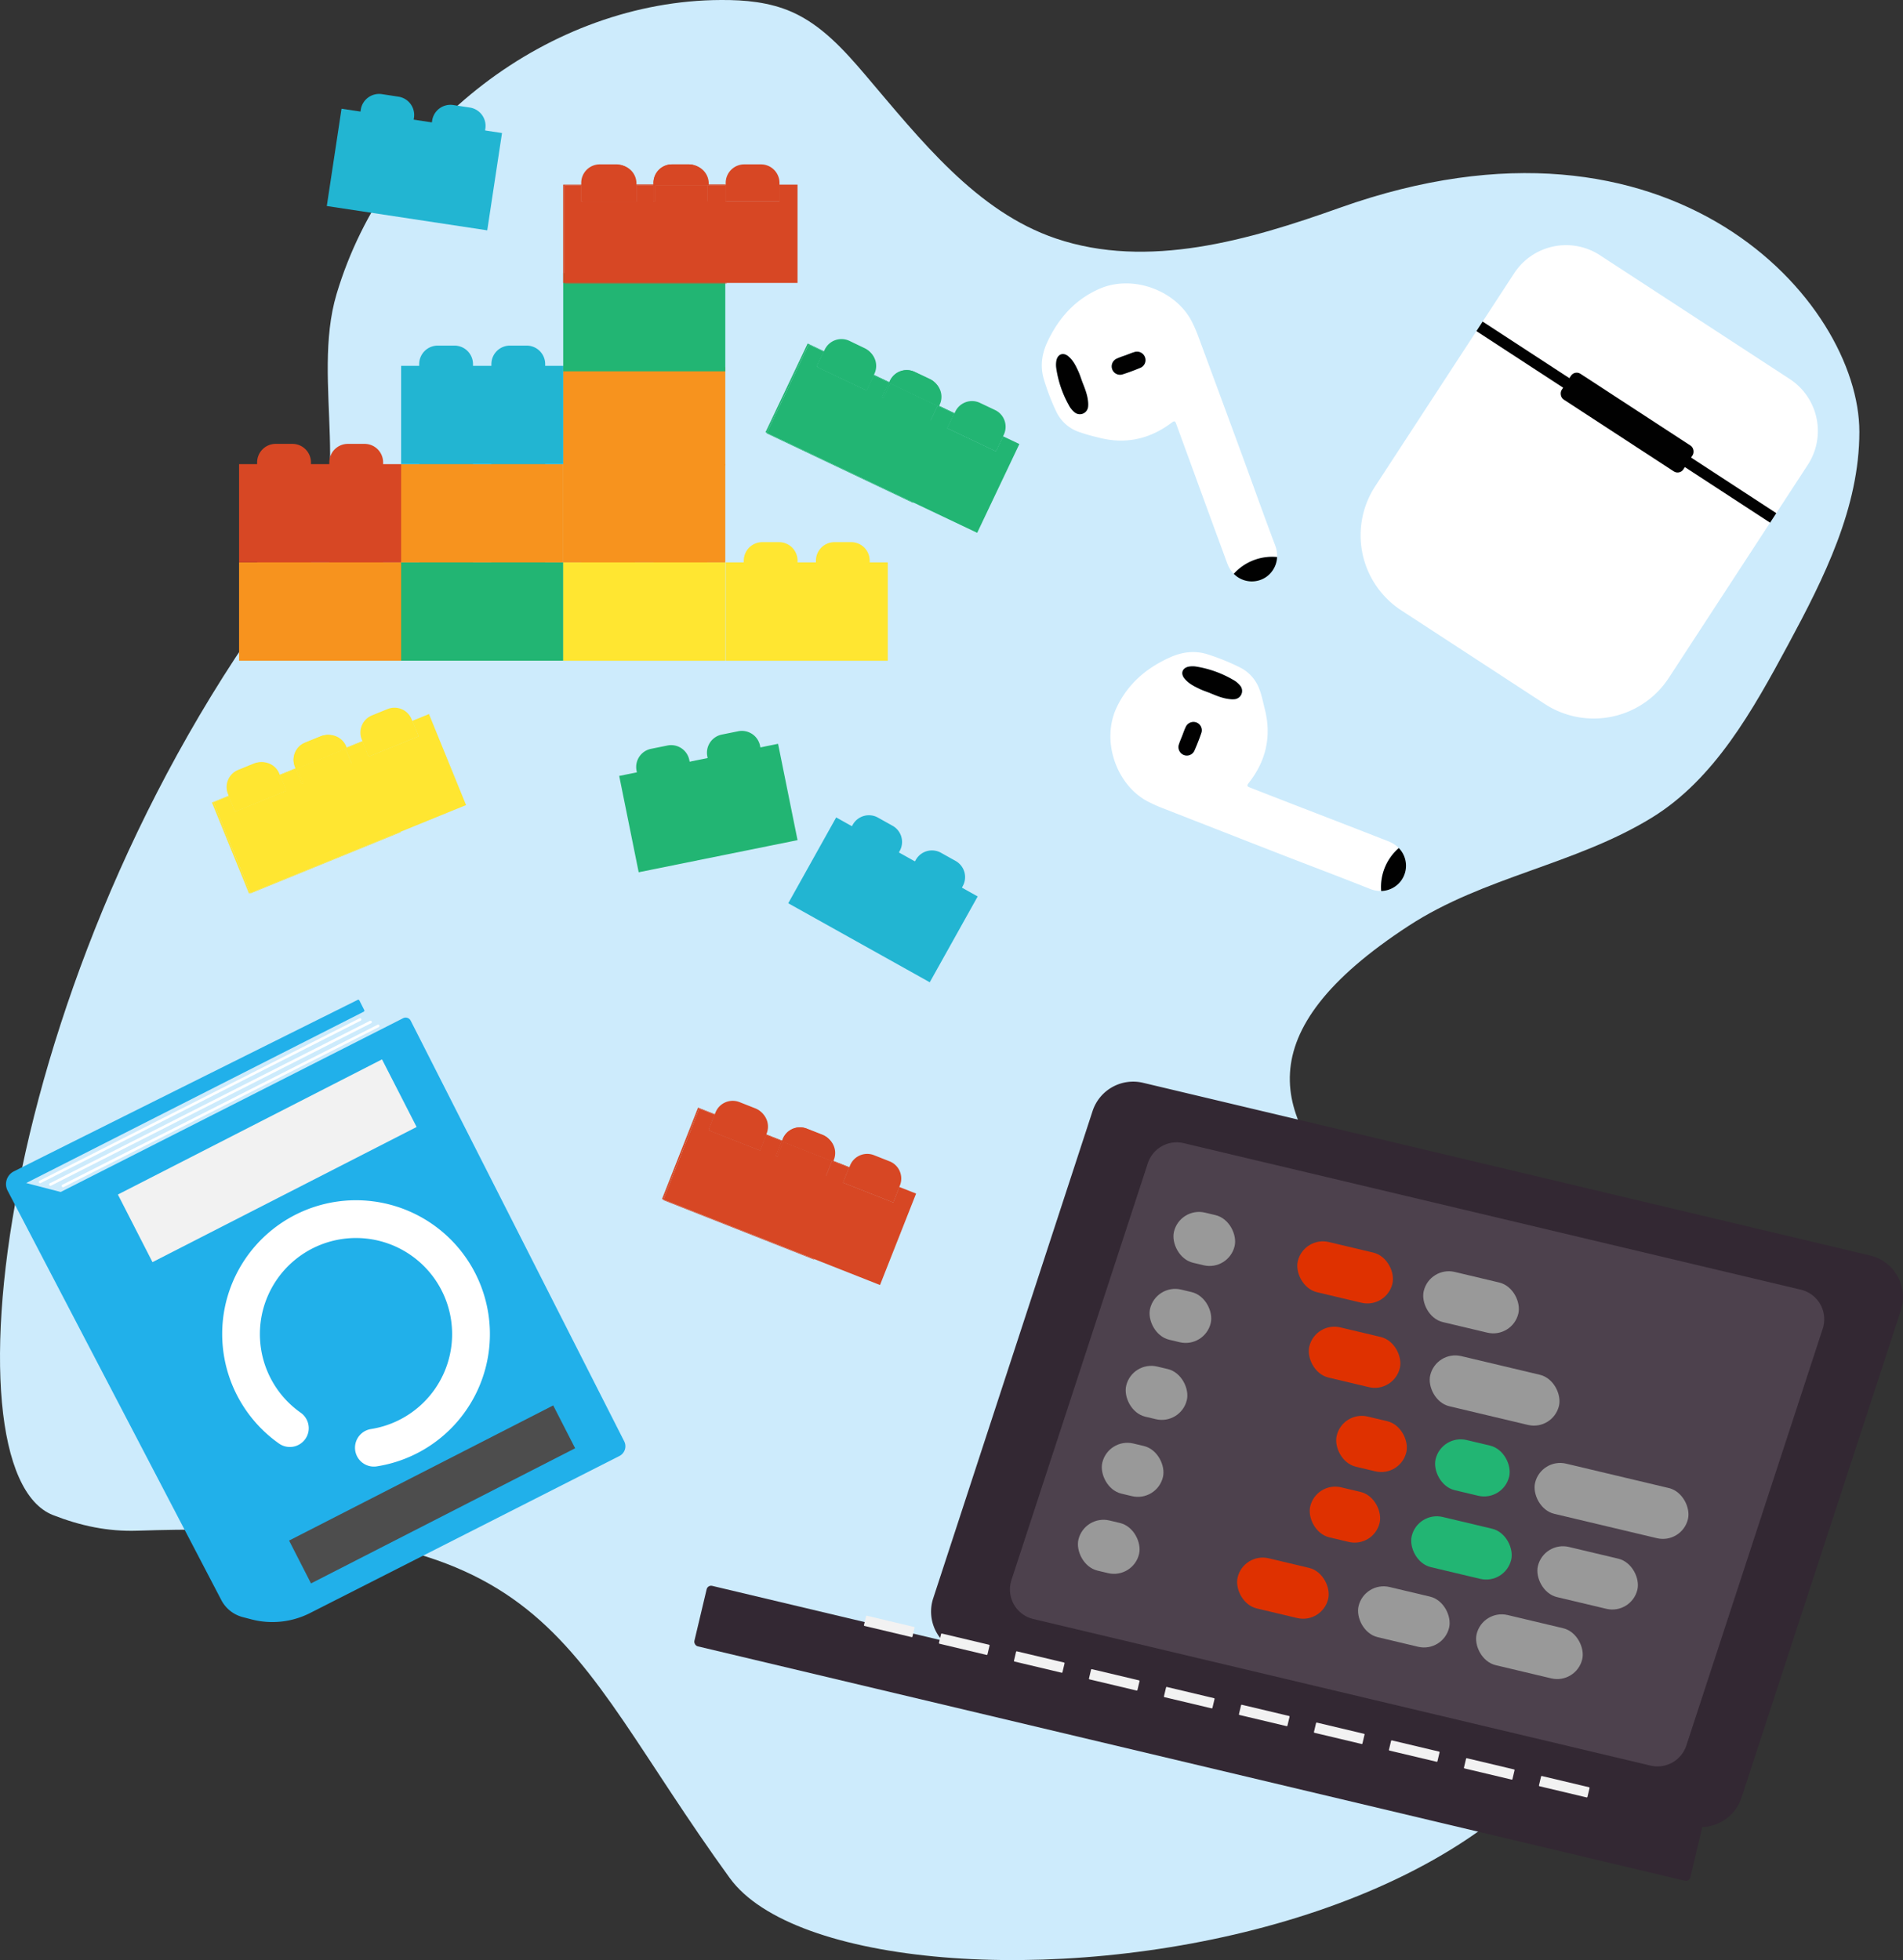 <svg id="Startup_Lab" data-name="Startup Lab" xmlns="http://www.w3.org/2000/svg" viewBox="0 0 1046.63 1078.09"><rect x="0" y="0" width="1046.63" height="1078.09" fill="#333333" stroke="none"/><defs><style>.cls-1{fill:#cdebfc;}.cls-2{fill:#21b0ea;}.cls-3{fill:#fff;}.cls-4{fill:#f2f2f2;}.cls-5{fill:#4d4d4d;}.cls-6{fill:#010101;}.cls-7{fill:#332833;}.cls-8{fill:#4d414d;}.cls-9{fill:#999;}.cls-10{fill:#df3100;}.cls-11{fill:#22b573;}.cls-12{fill:#ffe631;}.cls-13{fill:#f7931e;}.cls-14{fill:#d74724;}.cls-15{fill:#22b5d2;}</style></defs><title>Startup Lab</title><path class="cls-1" d="M268.32,199.82c27.59-92.59,117.5-161.37,211.42-161.73C493,38,506.43,39.27,518.59,44.6c16.38,7.17,28.95,21.08,40.68,34.88,30.31,35.65,61,75,104.65,89.78,50.53,17.12,106,1,156.23-16.92,183-65.13,285.71,52,285.69,123.24,0,41.74-19.44,80.43-39.09,116.92-19.54,36.29-40.62,74.25-75.24,95.43-42,25.72-92.06,32.36-133.38,59.26C676,665.78,927.51,734.66,963.17,840.1c94.38,279-409.11,326.79-478.62,230.92C388.83,939,391.06,872.4,158.74,880c-16.21.53-31.25-2.67-46.41-8.61C50.49,847.14,83.14,561.72,249,349,279.27,310.17,253.9,248.2,268.32,199.82Z" transform="translate(-83.21 -38.09)"/><g id="Book"><path class="cls-2" d="M309.09,599.49,426.5,830.8a6,6,0,0,1-2.66,8.13L253.73,925.29a45.73,45.73,0,0,1-32.35,3.45l-4.67-1.22A18.57,18.57,0,0,1,204.85,918L87.41,693a7.84,7.84,0,0,1,3.43-10.64c38-19.13,189.09-94.32,189.09-94.32a.69.69,0,0,1,.93.3l2.68,5.29a.68.68,0,0,1-.31.92L97.62,688.78l19,4.92,188.27-95.56A3.1,3.1,0,0,1,309.09,599.49Z" transform="translate(-83.21 -38.09)"/><path class="cls-3" d="M291.54,603,118.19,691a.72.72,0,1,1-.66-1.29l173.36-88a.72.72,0,0,1,.65,1.29Z" transform="translate(-83.21 -38.09)"/><path class="cls-3" d="M287.26,600.89,111.32,690.2a.73.73,0,1,1-.66-1.3L286.6,599.59a.73.73,0,1,1,.66,1.3Z" transform="translate(-83.21 -38.09)"/><path class="cls-3" d="M281.55,599.49,105.61,688.8a.72.72,0,1,1-.65-1.29L280.9,598.2a.72.72,0,0,1,.65,1.29Z" transform="translate(-83.21 -38.09)"/></g><rect class="cls-4" x="148.57" y="655.67" width="163.18" height="41.78" transform="translate(-366.11 141) rotate(-27.1)"/><rect class="cls-5" x="239.23" y="846.85" width="163.18" height="26.47" transform="translate(-439.75 202.44) rotate(-27.1)"/><path class="cls-3" d="M208.1,752.07A73.75,73.75,0,0,0,236.57,832a10.4,10.4,0,0,0,16.17-6h0a10.41,10.41,0,0,0-4.17-10.91,52.86,52.86,0,1,1,38.67,9,10.39,10.39,0,0,0-8.49,7.86h0a10.37,10.37,0,0,0,11.59,12.68,73.63,73.63,0,1,0-82.24-92.54Z" transform="translate(-83.21 -38.09)"/><path class="cls-3" d="M784.55,338.08c-8-21.24-12.13-33.25-20-54.55q-11-29.92-22.09-59.85a77,77,0,0,0-3.85-8.91c-8.81-17-32.64-26-51.13-17.65-13.16,5.93-22,15.92-28.08,28.74-3.28,6.9-4.25,13.95-1.95,21.26a125,125,0,0,0,6.86,17.7,21.59,21.59,0,0,0,11.56,10.57,89.54,89.54,0,0,0,10.61,3.13c15,4.18,28.64,1.42,41-7.86,1.77-1.34,2.07-1,2.72.82,10,27.33,16.49,45.31,26.57,72.62.57,1.56,1.1,3.13,1.74,4.67a14.9,14.9,0,0,0,3.27,4.94,28.4,28.4,0,0,1,23.83-9.24A16,16,0,0,0,784.55,338.08Zm-102.9-78.95a12.73,12.73,0,0,1,0,2.69,4.56,4.56,0,0,1-7.5,3,13,13,0,0,1-3.29-4.25,58.62,58.62,0,0,1-6.72-20,12.5,12.5,0,0,1,.11-4.27c.73-3.45,3.72-4.54,6.46-2.29s4.2,5.28,5.6,8.37c.87,1.92,1.48,3.95,2.22,5.92C679.92,251.82,681.33,255.33,681.65,259.13Zm28.56-18.71c-3.12,1.3-6.32,2.49-9.54,3.51a4.58,4.58,0,0,1-5.76-2.71,4.67,4.67,0,0,1,2.66-6c1.58-.71,3.25-1.22,4.87-1.82s2.95-1.17,4.46-1.63a4.68,4.68,0,0,1,6,2.66A4.58,4.58,0,0,1,710.21,240.42Z" transform="translate(-83.21 -38.09)"/><path class="cls-6" d="M678.53,248.32c1.39,3.5,2.8,7,3.12,10.81a12.73,12.73,0,0,1,0,2.69,4.56,4.56,0,0,1-7.5,3,13,13,0,0,1-3.29-4.25,58.55,58.55,0,0,1-6.72-20,12.75,12.75,0,0,1,.1-4.27c.74-3.45,3.73-4.54,6.47-2.29s4.2,5.28,5.6,8.37C677.19,244.31,677.8,246.34,678.53,248.32Z" transform="translate(-83.21 -38.09)"/><path class="cls-6" d="M702.44,233.43c1.48-.55,2.95-1.17,4.46-1.63a4.68,4.68,0,0,1,6,2.66,4.58,4.58,0,0,1-2.66,6c-3.13,1.3-6.31,2.49-9.54,3.52a4.59,4.59,0,0,1-5.76-2.72,4.67,4.67,0,0,1,2.66-6C699.15,234.54,700.82,234,702.44,233.43Z" transform="translate(-83.21 -38.09)"/><path class="cls-6" d="M785.6,344.47a14.09,14.09,0,0,1-5.55,10.64,13.94,13.94,0,0,1-18.28-1.4,28.4,28.4,0,0,1,23.83-9.24Z" transform="translate(-83.21 -38.09)"/><path class="cls-3" d="M892,194.41h124.62a34.11,34.11,0,0,1,34.11,34.11V368.41a49.3,49.3,0,0,1-49.3,49.3H907.2a49.3,49.3,0,0,1-49.3-49.3V228.53A34.11,34.11,0,0,1,892,194.41Z" transform="translate(239.11 -509.83) rotate(33.12)"/><rect class="cls-6" x="938.11" y="262.1" width="79.93" height="16.91" rx="3.81" transform="translate(223.57 -528.58) rotate(33.12)"/><rect class="cls-6" x="881.23" y="267.17" width="192.85" height="6.26" transform="translate(223.36 -528.39) rotate(33.12)"/><path class="cls-3" d="M842.79,528.17a28.35,28.35,0,0,1,9.7-23.64,14.92,14.92,0,0,0-4.88-3.37c-1.52-.67-3.09-1.23-4.63-1.83-27.11-10.6-45-17.4-72.1-28-1.76-.68-2.14-1-.77-2.74,9.52-12.15,12.54-25.78,8.65-40.81-.92-3.57-1.56-7.22-2.93-10.67a21.59,21.59,0,0,0-10.34-11.76,123,123,0,0,0-17.57-7.2c-7.26-2.44-14.33-1.6-21.3,1.54-12.93,5.84-23.09,14.48-29.26,27.52-8.67,18.33-.16,42.33,16.66,51.46a79.94,79.94,0,0,0,8.84,4q29.7,11.63,59.41,23.22c21.14,8.27,33.08,12.63,54.16,21A15.83,15.83,0,0,0,842.79,528.17ZM748.72,419.28c-2-.77-4-1.42-5.88-2.33-3.06-1.46-6.1-3-8.26-5.76s-1.05-5.74,2.42-6.42a13,13,0,0,1,4.26,0,58.69,58.69,0,0,1,19.87,7.1,12.83,12.83,0,0,1,4.18,3.38,4.55,4.55,0,0,1-3.15,7.43,12.11,12.11,0,0,1-2.69-.06C755.67,422.21,752.19,420.74,748.72,419.28ZM734.2,453.35a4.68,4.68,0,0,1-2.54-6c.48-1.5,1.13-2.95,1.71-4.42s1.17-3.27,1.92-4.84a4.66,4.66,0,0,1,6-2.54,4.59,4.59,0,0,1,2.6,5.81c-1.09,3.2-2.34,6.37-3.7,9.47A4.58,4.58,0,0,1,734.2,453.35Z" transform="translate(-83.21 -38.09)"/><path class="cls-6" d="M748.72,419.28c3.47,1.46,6.95,2.93,10.75,3.32a12.11,12.11,0,0,0,2.69.07,4.56,4.56,0,0,0,3.15-7.44,12.94,12.94,0,0,0-4.18-3.38,58.69,58.69,0,0,0-19.87-7.1,12.69,12.69,0,0,0-4.26,0c-3.47.68-4.61,3.64-2.42,6.42s5.2,4.3,8.26,5.76C744.74,417.86,746.75,418.51,748.72,419.28Z" transform="translate(-83.21 -38.09)"/><path class="cls-6" d="M733.37,442.9c-.58,1.47-1.23,2.92-1.71,4.42a4.68,4.68,0,0,0,2.55,6,4.58,4.58,0,0,0,6-2.55c1.36-3.1,2.61-6.27,3.7-9.47a4.58,4.58,0,0,0-2.6-5.81,4.66,4.66,0,0,0-6,2.54C734.54,439.63,734,441.28,733.37,442.9Z" transform="translate(-83.21 -38.09)"/><path class="cls-6" d="M842.79,528.17a14.1,14.1,0,0,0,10.75-5.34,13.93,13.93,0,0,0-1-18.3,28.35,28.35,0,0,0-9.7,23.64Z" transform="translate(-83.21 -38.09)"/><g id="Laptop-_Black_with_Crane" data-name="Laptop- Black with Crane"><path class="cls-7" d="M1013.27,1042.36l-399.9-95a23.5,23.5,0,0,1-16.91-30.16l87.65-268a23.5,23.5,0,0,1,27.76-15.56l399.9,95a23.5,23.5,0,0,1,16.9,30.16l-87.64,268A23.5,23.5,0,0,1,1013.27,1042.36Z" transform="translate(-83.21 -38.09)"/><path class="cls-8" d="M991,1009.19,651.5,928.57a16.71,16.71,0,0,1-12-21.45l75-229.22a16.7,16.7,0,0,1,19.74-11.06l339.45,80.61a16.71,16.71,0,0,1,12,21.45l-75,229.23A16.7,16.7,0,0,1,991,1009.19Z" transform="translate(-83.21 -38.09)"/><rect class="cls-7" x="460.88" y="974.33" width="562.99" height="34.19" rx="2.51" transform="translate(165.96 -182.79) rotate(13.36)"/><rect class="cls-4" x="558.59" y="929.76" width="27.41" height="5.76" rx="0.32" transform="translate(147.78 -145.08) rotate(13.36)"/><rect class="cls-4" x="929.83" y="1017.93" width="27.41" height="5.76" rx="0.32" transform="translate(178.2 -228.48) rotate(13.36)"/><rect class="cls-4" x="888.58" y="1008.13" width="27.41" height="5.76" rx="0.32" transform="translate(174.82 -219.21) rotate(13.36)"/><rect class="cls-4" x="847.33" y="998.33" width="27.41" height="5.76" rx="0.32" transform="translate(171.44 -209.95) rotate(13.36)"/><rect class="cls-4" x="806.08" y="988.54" width="27.41" height="5.76" rx="0.32" transform="translate(168.06 -200.68) rotate(13.36)"/><rect class="cls-4" x="764.83" y="978.74" width="27.41" height="5.76" rx="0.32" transform="translate(164.68 -191.42) rotate(13.36)"/><rect class="cls-4" x="723.58" y="968.95" width="27.41" height="5.76" rx="0.32" transform="translate(161.3 -182.15) rotate(13.36)"/><rect class="cls-4" x="682.33" y="959.15" width="27.41" height="5.76" rx="0.32" transform="translate(157.92 -172.88) rotate(13.36)"/><rect class="cls-4" x="641.09" y="949.35" width="27.41" height="5.76" rx="0.32" transform="translate(154.54 -163.62) rotate(13.36)"/><rect class="cls-4" x="599.84" y="939.56" width="27.41" height="5.76" rx="0.32" transform="translate(151.16 -154.35) rotate(13.36)"/><rect class="cls-9" x="728.42" y="705.35" width="34.28" height="28.35" rx="14.17" transform="translate(103.22 -190.89) rotate(13.36)"/><rect class="cls-9" x="715.28" y="747.68" width="34.28" height="28.35" rx="14.17" transform="translate(112.65 -186.71) rotate(13.36)"/><rect class="cls-9" x="702.15" y="790.01" width="34.28" height="28.35" rx="14.17" transform="translate(122.07 -182.53) rotate(13.36)"/><rect class="cls-9" x="689.01" y="832.34" width="34.28" height="28.35" rx="14.17" transform="translate(131.5 -178.35) rotate(13.36)"/><rect class="cls-9" x="675.88" y="874.67" width="34.28" height="28.35" rx="14.17" transform="translate(140.92 -174.16) rotate(13.36)"/><rect class="cls-10" x="796.27" y="723.75" width="53.49" height="28.35" rx="14.17" transform="translate(109.57 -208.29) rotate(13.36)"/><rect class="cls-9" x="865.53" y="740.2" width="53.49" height="28.35" rx="14.17" transform="translate(115.24 -223.85) rotate(13.36)"/><rect class="cls-10" x="802.62" y="770.43" width="51.19" height="28.35" rx="14.17" transform="translate(120.5 -208.23) rotate(13.36)"/><rect class="cls-9" x="868.84" y="788.72" width="72.78" height="28.35" rx="14.17" transform="translate(126.81 -225.53) rotate(13.36)"/><rect class="cls-10" x="763.21" y="897.42" width="51.19" height="28.35" rx="14.17" transform="translate(148.77 -195.68) rotate(13.36)"/><rect class="cls-9" x="829.72" y="913.22" width="51.19" height="28.35" rx="14.17" transform="translate(154.22 -210.62) rotate(13.36)"/><rect class="cls-9" x="894.53" y="929.62" width="59.71" height="28.35" rx="14.17" transform="translate(159.88 -226.14) rotate(13.36)"/><rect class="cls-10" x="817.86" y="818.1" width="39.36" height="28.35" rx="14.17" transform="translate(131.76 -209.09) rotate(13.36)"/><rect class="cls-10" x="804.72" y="860.43" width="39.36" height="28.35" rx="14.17" transform="matrix(0.97, 0.23, -0.23, 0.97, 141.19, -204.91)"/><rect class="cls-11" x="872.22" y="831.27" width="41.58" height="28.35" rx="14.17" transform="translate(136.31 -221.55) rotate(13.36)"/><rect class="cls-9" x="926.33" y="849.44" width="86.41" height="28.35" rx="14.17" transform="translate(142.58 -238.74) rotate(13.36)"/><rect class="cls-11" x="858.88" y="875.29" width="56.24" height="28.35" rx="14.17" transform="translate(146.32 -218.97) rotate(13.36)"/><rect class="cls-9" x="928.28" y="891.77" width="56.24" height="28.35" rx="14.17" transform="translate(152 -234.56) rotate(13.36)"/></g><rect class="cls-11" x="303.84" y="347.42" width="89.14" height="54.06" transform="translate(613.6 710.82) rotate(-180)"/><path class="cls-11" d="M353.47,336.28h29.58a0,0,0,0,1,0,0v10.07a10.19,10.19,0,0,1-10.19,10.19h-9.21a10.19,10.19,0,0,1-10.19-10.19V336.28A0,0,0,0,1,353.47,336.28Z" transform="translate(653.31 654.74) rotate(-180)"/><path class="cls-11" d="M313.76,336.28h29.58a0,0,0,0,1,0,0v10.07a10.19,10.19,0,0,1-10.19,10.19h-9.21a10.19,10.19,0,0,1-10.19-10.19V336.28a0,0,0,0,1,0,0Z" transform="translate(573.89 654.74) rotate(-180)"/><rect class="cls-11" x="428.26" y="455.47" width="89.14" height="54.06" transform="translate(948.67 823.66) rotate(168.57)"/><path class="cls-11" d="M471.95,440.95h29.58a0,0,0,0,1,0,0V451a10.19,10.19,0,0,1-10.19,10.19h-9.21A10.19,10.19,0,0,1,471.95,451V440.95A0,0,0,0,1,471.95,440.95Z" transform="translate(969.98 758.7) rotate(168.57)"/><path class="cls-11" d="M433,448.82H462.6a0,0,0,0,1,0,0v10.07a10.19,10.19,0,0,1-10.19,10.19h-9.21A10.19,10.19,0,0,1,433,458.89V448.82A0,0,0,0,1,433,448.82Z" transform="translate(894.46 781.99) rotate(168.57)"/><rect class="cls-12" x="392.97" y="347.42" width="89.14" height="54.06" transform="translate(791.87 710.82) rotate(-180)"/><path class="cls-12" d="M442.61,336.28h29.58a0,0,0,0,1,0,0v10.07A10.19,10.19,0,0,1,462,356.54h-9.21a10.19,10.19,0,0,1-10.19-10.19V336.28a0,0,0,0,1,0,0Z" transform="translate(831.59 654.74) rotate(-180)"/><path class="cls-12" d="M402.9,336.28h29.58a0,0,0,0,1,0,0v10.07a10.19,10.19,0,0,1-10.19,10.19h-9.21a10.19,10.19,0,0,1-10.19-10.19V336.28A0,0,0,0,1,402.9,336.28Z" transform="translate(752.16 654.74) rotate(-180)"/><rect class="cls-12" x="482.35" y="347.42" width="89.14" height="54.06" transform="translate(970.62 710.82) rotate(-180)"/><path class="cls-12" d="M532,336.28h29.58a0,0,0,0,1,0,0v10.07a10.19,10.19,0,0,1-10.19,10.19h-9.21A10.19,10.19,0,0,1,532,346.36V336.28A0,0,0,0,1,532,336.28Z" transform="translate(1010.33 654.74) rotate(-180)"/><path class="cls-12" d="M492.27,336.28h29.58a0,0,0,0,1,0,0v10.07a10.19,10.19,0,0,1-10.19,10.19h-9.21a10.19,10.19,0,0,1-10.19-10.19V336.28A0,0,0,0,1,492.27,336.28Z" transform="translate(930.91 654.74) rotate(-180)"/><rect class="cls-13" x="214.7" y="347.42" width="89.14" height="54.06" transform="translate(435.33 710.82) rotate(-180)"/><path class="cls-13" d="M264.34,336.28h29.58a0,0,0,0,1,0,0v10.07a10.19,10.19,0,0,1-10.19,10.19h-9.21a10.19,10.19,0,0,1-10.19-10.19V336.28A0,0,0,0,1,264.34,336.28Z" transform="translate(475.04 654.74) rotate(-180)"/><path class="cls-13" d="M224.62,336.28H254.2a0,0,0,0,1,0,0v10.07A10.19,10.19,0,0,1,244,356.54h-9.21a10.19,10.19,0,0,1-10.19-10.19V336.28A0,0,0,0,1,224.62,336.28Z" transform="translate(395.62 654.74) rotate(-180)"/><rect class="cls-14" x="214.7" y="293.37" width="89.14" height="54.06" transform="translate(435.33 602.71) rotate(-180)"/><path class="cls-14" d="M264.34,282.23h29.58a0,0,0,0,1,0,0V292.3a10.19,10.19,0,0,1-10.19,10.19h-9.21a10.19,10.19,0,0,1-10.19-10.19V282.23A0,0,0,0,1,264.34,282.23Z" transform="translate(475.04 546.63) rotate(-180)"/><path class="cls-14" d="M224.62,282.23H254.2a0,0,0,0,1,0,0V292.3A10.19,10.19,0,0,1,244,302.49h-9.21a10.19,10.19,0,0,1-10.19-10.19V282.23A0,0,0,0,1,224.62,282.23Z" transform="translate(395.62 546.63) rotate(-180)"/><rect class="cls-13" x="303.84" y="293.37" width="89.14" height="54.06" transform="translate(613.6 602.71) rotate(-180)"/><path class="cls-13" d="M353.47,282.23h29.58a0,0,0,0,1,0,0V292.3a10.19,10.19,0,0,1-10.19,10.19h-9.21a10.19,10.19,0,0,1-10.19-10.19V282.23A0,0,0,0,1,353.47,282.23Z" transform="translate(653.31 546.63) rotate(-180)"/><path class="cls-13" d="M313.76,282.23h29.58a0,0,0,0,1,0,0V292.3a10.19,10.19,0,0,1-10.19,10.19h-9.21a10.19,10.19,0,0,1-10.19-10.19V282.23A0,0,0,0,1,313.76,282.23Z" transform="translate(573.89 546.63) rotate(-180)"/><rect class="cls-13" x="392.97" y="293.37" width="89.14" height="54.06" transform="translate(791.87 602.71) rotate(-180)"/><path class="cls-13" d="M442.61,282.23h29.58a0,0,0,0,1,0,0V292.3A10.19,10.19,0,0,1,462,302.49h-9.21a10.19,10.19,0,0,1-10.19-10.19V282.23a0,0,0,0,1,0,0Z" transform="translate(831.59 546.63) rotate(-180)"/><path class="cls-13" d="M402.9,282.23h29.58a0,0,0,0,1,0,0V292.3a10.19,10.19,0,0,1-10.19,10.19h-9.21A10.19,10.19,0,0,1,402.9,292.3V282.23A0,0,0,0,1,402.9,282.23Z" transform="translate(752.16 546.63) rotate(-180)"/><rect class="cls-13" x="392.97" y="240.02" width="89.14" height="54.06" transform="translate(791.87 496) rotate(-180)"/><path class="cls-13" d="M442.61,228.88h29.58a0,0,0,0,1,0,0V239A10.19,10.19,0,0,1,462,249.14h-9.21A10.19,10.19,0,0,1,442.61,239V228.88A0,0,0,0,1,442.61,228.88Z" transform="translate(831.59 439.93) rotate(-180)"/><path class="cls-13" d="M402.9,228.88h29.58a0,0,0,0,1,0,0V239a10.19,10.19,0,0,1-10.19,10.19h-9.21A10.19,10.19,0,0,1,402.9,239V228.88A0,0,0,0,1,402.9,228.88Z" transform="translate(752.16 439.93) rotate(-180)"/><rect class="cls-15" x="303.84" y="239.31" width="89.14" height="54.06" transform="translate(613.6 494.59) rotate(-180)"/><path class="cls-15" d="M353.47,228.17h29.58a0,0,0,0,1,0,0v10.07a10.19,10.19,0,0,1-10.19,10.19h-9.21a10.19,10.19,0,0,1-10.19-10.19V228.17A0,0,0,0,1,353.47,228.17Z" transform="translate(653.31 438.52) rotate(-180)"/><path class="cls-15" d="M313.76,228.17h29.58a0,0,0,0,1,0,0v10.07a10.19,10.19,0,0,1-10.19,10.19h-9.21a10.19,10.19,0,0,1-10.19-10.19V228.17A0,0,0,0,1,313.76,228.17Z" transform="translate(573.89 438.52) rotate(-180)"/><rect class="cls-15" x="524.2" y="506.02" width="89.14" height="54.06" transform="translate(722.32 1237.64) rotate(-150.82)"/><path class="cls-15" d="M585,508.11h29.58a0,0,0,0,1,0,0v10.07a10.19,10.19,0,0,1-10.19,10.19h-9.21A10.19,10.19,0,0,1,585,518.19V508.11a0,0,0,0,1,0,0Z" transform="translate(787.61 1225.03) rotate(-150.82)"/><path class="cls-15" d="M550.31,488.75h29.58a0,0,0,0,1,0,0v10.07A10.19,10.19,0,0,1,569.7,509H560.5a10.19,10.19,0,0,1-10.19-10.19V488.75a0,0,0,0,1,0,0Z" transform="translate(732.1 1171.86) rotate(-150.82)"/><rect class="cls-15" x="267.1" y="104.28" width="89.14" height="54.06" transform="matrix(-0.99, -0.15, 0.15, -0.99, 516.77, 269.99)"/><path class="cls-15" d="M320.73,96.45h29.58a0,0,0,0,1,0,0v10.07a10.19,10.19,0,0,1-10.19,10.19h-9.21a10.19,10.19,0,0,1-10.19-10.19V96.45A0,0,0,0,1,320.73,96.45Z" transform="translate(567.93 224.41) rotate(-171.33)"/><path class="cls-15" d="M281.47,90.47h29.58a0,0,0,0,1,0,0v10.07a10.19,10.19,0,0,1-10.19,10.19h-9.21a10.19,10.19,0,0,1-10.19-10.19V90.47a0,0,0,0,1,0,0Z" transform="translate(490.77 206.6) rotate(-171.33)"/><rect class="cls-11" x="392.97" y="188.26" width="89.14" height="54.06" transform="translate(791.87 392.48) rotate(-180)"/><path class="cls-11" d="M442.61,177.11h29.58a0,0,0,0,1,0,0v10.07A10.19,10.19,0,0,1,462,197.38h-9.21a10.19,10.19,0,0,1-10.19-10.19V177.11A0,0,0,0,1,442.61,177.11Z" transform="translate(831.59 336.4) rotate(-180)"/><path class="cls-11" d="M402.9,177.11h29.58a0,0,0,0,1,0,0v10.07a10.19,10.19,0,0,1-10.19,10.19h-9.21a10.19,10.19,0,0,1-10.19-10.19V177.11A0,0,0,0,1,402.9,177.11Z" transform="translate(752.16 336.4) rotate(-180)"/><polygon class="cls-14" points="320.46 110.67 319.67 110.67 319.67 101.83 350.04 101.83 350.04 110.95 320.46 110.95 320.46 110.67"/><rect class="cls-14" x="359.38" y="101.83" width="0.79" height="8.84"/><rect class="cls-14" x="388.96" y="101.83" width="0.04" height="8.84"/><rect class="cls-14" x="399.13" y="101.83" width="0.54" height="8.84"/><rect class="cls-14" x="310.54" y="155.61" width="89.13" height="0.28"/><path class="cls-14" d="M473,139v.95h-.75v8.84h0v-8.84H443.38V139a10.19,10.19,0,0,1,10.19-10.19h9.2a10.22,10.22,0,0,1,3,.45h0l.19.06h0A10.19,10.19,0,0,1,473,139Z" transform="translate(-83.21 -38.09)"/><path class="cls-14" d="M433.25,139V149H403.67V139a10.19,10.19,0,0,1,10.19-10.19h9.2a10.09,10.09,0,0,1,3,.46h0A10.19,10.19,0,0,1,433.25,139Z" transform="translate(-83.21 -38.09)"/><polygon class="cls-14" points="438.63 101.55 438.63 155.61 310.54 155.61 310.54 101.83 319.67 101.83 319.67 110.67 320.46 110.67 320.46 110.95 350.04 110.95 350.04 101.83 359.38 101.83 359.38 110.67 360.17 110.67 360.17 101.83 388.96 101.83 388.96 110.67 389 110.67 389 101.83 399.13 101.83 399.13 110.67 428.71 110.67 428.71 101.55 438.63 101.55"/><polygon class="cls-14" points="398.88 101.55 398.88 101.83 389 101.83 389 110.67 388.96 110.67 388.96 101.83 360.17 101.83 360.17 110.67 359.38 110.67 359.38 101.83 350.04 101.83 350.04 110.95 320.46 110.95 320.46 110.67 319.67 110.67 319.67 101.83 310.54 101.83 310.54 155.61 309.74 155.61 309.74 101.55 398.88 101.55"/><path class="cls-14" d="M472.17,138.69v1.23H443.38v8.84h-.79V138.69a10.18,10.18,0,0,1,9.19-10.14c.34,0,.69-.05,1-.05H462a9.42,9.42,0,0,1,1.51.12,9.88,9.88,0,0,1,2.24.61h0A10.18,10.18,0,0,1,472.17,138.69Z" transform="translate(-83.21 -38.09)"/><path class="cls-14" d="M432.46,138.69v10.07H402.88V138.69a10.19,10.19,0,0,1,10.18-10.19h9.21a10.06,10.06,0,0,1,3.81.74h0A10.2,10.2,0,0,1,432.46,138.69Z" transform="translate(-83.21 -38.09)"/><polygon class="cls-14" points="428.71 101.55 428.71 110.67 399.13 110.67 399.13 101.83 389 101.83 389 110.67 388.96 110.67 388.96 101.83 360.17 101.83 360.17 110.67 359.38 110.67 359.38 101.83 350.04 101.83 350.04 110.95 349.5 110.95 349.5 101.55 428.71 101.55"/><path class="cls-14" d="M511.92,138.69v10.07H482.34V138.69a10.19,10.19,0,0,1,10.19-10.19h9.2A10.19,10.19,0,0,1,511.92,138.69Z" transform="translate(-83.21 -38.09)"/><path class="cls-14" d="M472.21,138.69v10.07h0v-8.84H443.38v8.84h-.75V138.69a10.19,10.19,0,0,1,9.15-10.14c.34,0,.69-.05,1-.05H462a9.42,9.42,0,0,1,1.51.12,9.75,9.75,0,0,1,2.46.68h0A10.2,10.2,0,0,1,472.21,138.69Z" transform="translate(-83.21 -38.09)"/><polygon class="cls-11" points="449.99 201.76 449.27 201.42 453.07 193.43 480.5 206.47 476.58 214.7 449.87 202.01 449.99 201.76"/><rect class="cls-11" x="566.18" y="252.33" width="8.84" height="0.79" transform="translate(14.26 621.58) rotate(-64.59)"/><rect class="cls-11" x="592.56" y="265.23" width="8.84" height="0.04" transform="translate(18 652.56) rotate(-64.59)"/><rect class="cls-11" x="601.98" y="269.46" width="8.84" height="0.54" transform="translate(19.33 663.62) rotate(-64.59)"/><rect class="cls-11" x="545" y="250.86" width="0.28" height="89.13" transform="translate(-38.85 622.96) rotate(-64.59)"/><path class="cls-11" d="M600,260.73l-.4.86-.68-.32-3.79,8,0,0,3.79-8-26-12.35.41-.86a10.18,10.18,0,0,1,13.57-4.83l8.31,3.95a10.11,10.11,0,0,1,2.52,1.69s0,0,0,0l.15.14s0,0,0,0A10.19,10.19,0,0,1,600,260.73Z" transform="translate(-83.21 -38.09)"/><path class="cls-11" d="M564.12,243.69l-4.33,9.1L533.08,240.1l4.32-9.1A10.19,10.19,0,0,1,551,226.17l8.31,4a10.33,10.33,0,0,1,2.53,1.71h0A10.19,10.19,0,0,1,564.12,243.69Z" transform="translate(-83.21 -38.09)"/><polygon class="cls-11" points="560.64 244.23 537.44 293.06 421.74 238.09 444.82 189.51 453.07 193.43 449.27 201.42 449.99 201.76 449.87 202.01 476.58 214.7 480.5 206.47 488.93 210.47 485.14 218.46 485.85 218.8 489.65 210.81 515.65 223.17 511.86 231.15 511.89 231.17 515.69 223.19 524.84 227.53 521.04 235.52 547.76 248.21 551.68 239.97 560.64 244.23"/><polygon class="cls-11" points="524.73 227.17 524.61 227.43 515.69 223.19 511.89 231.17 511.86 231.15 515.65 223.17 489.65 210.81 485.85 218.8 485.14 218.46 488.93 210.47 480.5 206.47 476.58 214.7 449.87 202.01 449.99 201.76 449.27 201.42 453.07 193.43 444.82 189.51 421.74 238.09 421.02 237.75 444.22 188.92 524.73 227.17"/><path class="cls-11" d="M599.39,260.14l-.53,1.11-26-12.35-3.8,8-.71-.33,4.32-9.1a10.18,10.18,0,0,1,12.65-5.22c.32.12.65.26,1,.41l8.31,3.94a9.94,9.94,0,0,1,1.31.76,10.23,10.23,0,0,1,1.76,1.51s0,0,0,0A10.18,10.18,0,0,1,599.39,260.14Z" transform="translate(-83.21 -38.09)"/><path class="cls-11" d="M563.52,243.1l-4.32,9.1-26.72-12.7,4.32-9.09a10.19,10.19,0,0,1,13.57-4.84l8.32,4a9.93,9.93,0,0,1,3.13,2.3h0A10.18,10.18,0,0,1,563.52,243.1Z" transform="translate(-83.21 -38.09)"/><polygon class="cls-11" points="551.68 239.97 547.76 248.21 521.04 235.52 524.84 227.53 515.69 223.19 511.89 231.17 511.86 231.15 515.65 223.17 489.65 210.81 485.85 218.8 485.14 218.46 488.93 210.47 480.5 206.47 476.58 214.7 476.1 214.47 480.13 205.98 551.68 239.97"/><path class="cls-11" d="M635.29,277.2,631,286.3l-26.71-12.7,4.32-9.09a10.17,10.17,0,0,1,13.57-4.83l8.31,3.94A10.19,10.19,0,0,1,635.29,277.2Z" transform="translate(-83.21 -38.09)"/><path class="cls-11" d="M599.43,260.16l-4.32,9.1,0,0,3.79-8-26-12.35-3.8,8-.67-.32,4.32-9.09a10.19,10.19,0,0,1,12.61-5.24c.32.12.65.26,1,.41l8.31,3.94a10.86,10.86,0,0,1,3.24,2.43s0,0,0,0A10.21,10.21,0,0,1,599.43,260.16Z" transform="translate(-83.21 -38.09)"/><polygon class="cls-12" points="129.94 445.78 129.21 446.07 125.87 437.89 154 426.43 157.44 434.87 130.05 446.04 129.94 445.78"/><rect class="cls-12" x="247.5" y="460.51" width="0.79" height="8.84" transform="translate(-240.32 89.82) rotate(-22.17)"/><rect class="cls-12" x="274.92" y="449.49" width="0.04" height="8.84" transform="translate(-234.16 99.21) rotate(-22.17)"/><rect class="cls-12" x="284.32" y="445.56" width="0.54" height="8.84" transform="translate(-231.97 102.56) rotate(-22.17)"/><rect class="cls-12" x="217.68" y="512.4" width="89.13" height="0.28" transform="translate(-257.22 98.75) rotate(-22.17)"/><path class="cls-12" d="M273.63,448.65l.35.88-.69.28,3.34,8.19,0,0-3.34-8.19-26.66,10.86-.36-.88a10.19,10.19,0,0,1,5.59-13.28l8.52-3.47a10.18,10.18,0,0,1,3-.72s0,0,0,0h.23A10.2,10.2,0,0,1,273.63,448.65Z" transform="translate(-83.21 -38.09)"/><path class="cls-12" d="M236.85,463.63l3.8,9.33-27.39,11.16-3.8-9.32a10.19,10.19,0,0,1,5.59-13.29l8.52-3.47a10.13,10.13,0,0,1,3-.71h0A10.17,10.17,0,0,1,236.85,463.63Z" transform="translate(-83.21 -38.09)"/><polygon class="cls-12" points="235.93 392.74 256.33 442.81 137.71 491.14 117.42 441.33 125.87 437.89 129.21 446.07 129.94 445.78 130.05 446.04 157.44 434.87 154 426.43 162.65 422.9 165.98 431.09 166.72 430.79 163.38 422.61 190.04 411.74 193.38 419.93 193.41 419.91 190.08 411.73 199.46 407.9 202.79 416.09 230.19 404.93 226.75 396.48 235.93 392.74"/><polygon class="cls-12" points="199.12 407.74 199.23 408 190.08 411.73 193.41 419.91 193.38 419.93 190.04 411.74 163.38 422.61 166.72 430.79 165.98 431.09 162.65 422.9 154 426.43 157.44 434.87 130.05 446.04 129.94 445.78 129.21 446.07 125.87 437.89 117.42 441.33 137.71 491.14 136.97 491.44 116.57 441.38 199.12 407.74"/><path class="cls-12" d="M272.79,448.69l.46,1.14-26.66,10.86,3.34,8.19-.74.3-3.79-9.33A10.18,10.18,0,0,1,250.08,447l.94-.44,8.52-3.47a9.74,9.74,0,0,1,1.45-.46,10.12,10.12,0,0,1,2.3-.28s0,0,0,0A10.2,10.2,0,0,1,272.79,448.69Z" transform="translate(-83.21 -38.09)"/><path class="cls-12" d="M236,463.67l3.8,9.33-27.39,11.16-3.8-9.33a10.18,10.18,0,0,1,5.58-13.27l8.53-3.48a10.06,10.06,0,0,1,3.81-.75h0A10.19,10.19,0,0,1,236,463.67Z" transform="translate(-83.21 -38.09)"/><polygon class="cls-12" points="226.75 396.48 230.19 404.93 202.79 416.09 199.46 407.9 190.08 411.73 193.41 419.91 193.38 419.93 190.04 411.74 163.38 422.61 166.72 430.79 165.98 431.09 162.65 422.9 154 426.43 157.44 434.87 156.94 435.08 153.39 426.37 226.75 396.48"/><path class="cls-12" d="M309.6,433.69l3.8,9.33L286,454.18l-3.8-9.33a10.17,10.17,0,0,1,5.59-13.28l8.52-3.47A10.18,10.18,0,0,1,309.6,433.69Z" transform="translate(-83.21 -38.09)"/><path class="cls-12" d="M272.83,448.67l3.8,9.33,0,0-3.34-8.19-26.66,10.86,3.34,8.19-.7.28-3.8-9.32A10.21,10.21,0,0,1,250.08,447l.94-.44,8.52-3.47a9.74,9.74,0,0,1,1.45-.46,9.5,9.5,0,0,1,2.53-.29h0A10.23,10.23,0,0,1,272.83,448.67Z" transform="translate(-83.21 -38.09)"/><polygon class="cls-14" points="390.57 621.61 389.83 621.32 393.08 613.1 421.33 624.24 417.98 632.73 390.46 621.87 390.57 621.61"/><rect class="cls-14" x="507.55" y="669.62" width="8.84" height="0.79" transform="translate(-382.38 862.32) rotate(-68.47)"/><rect class="cls-14" x="534.72" y="680.71" width="8.84" height="0.04" transform="translate(-375.15 894.37) rotate(-68.47)"/><rect class="cls-14" x="544.41" y="684.28" width="8.84" height="0.54" transform="translate(-372.57 905.81) rotate(-68.47)"/><rect class="cls-14" x="489.32" y="669.78" width="0.28" height="89.13" transform="translate(-437.87 869.44) rotate(-68.47)"/><path class="cls-14" d="M541.83,676l-.35.88-.7-.27-3.24,8.22h0l3.24-8.23L514,666.05l.35-.89a10.2,10.2,0,0,1,13.22-5.74l8.56,3.38a10,10,0,0,1,2.62,1.52l0,0,.15.12,0,0A10.19,10.19,0,0,1,541.83,676Z" transform="translate(-83.21 -38.09)"/><path class="cls-14" d="M504.89,661.45l-3.7,9.36L473.68,660l3.69-9.37a10.19,10.19,0,0,1,13.22-5.74l8.56,3.38a10,10,0,0,1,2.64,1.53h0A10.2,10.2,0,0,1,504.89,661.45Z" transform="translate(-83.21 -38.09)"/><polygon class="cls-14" points="503.84 656.49 484 706.78 364.85 659.78 384.58 609.75 393.08 613.1 389.83 621.32 390.57 621.61 390.46 621.87 417.98 632.73 421.33 624.24 430.02 627.67 426.77 635.89 427.51 636.18 430.75 627.96 457.53 638.52 454.29 646.75 454.33 646.76 457.57 638.54 466.99 642.26 463.75 650.48 491.27 661.34 494.61 652.85 503.84 656.49"/><polygon class="cls-14" points="466.86 641.9 466.76 642.17 457.57 638.54 454.33 646.76 454.29 646.75 457.53 638.52 430.75 627.96 427.51 636.18 426.77 635.89 430.02 627.67 421.33 624.24 417.98 632.73 390.46 621.87 390.57 621.61 389.83 621.32 393.08 613.1 384.58 609.75 364.85 659.78 364.11 659.48 383.94 609.19 466.86 641.9"/><path class="cls-14" d="M541.2,675.47l-.46,1.14L514,666.05l-3.24,8.22L510,674l3.7-9.37A10.18,10.18,0,0,1,526,658.55c.33.1.66.21,1,.34l8.56,3.37a10.44,10.44,0,0,1,3.22,2.06l0,0A10.2,10.2,0,0,1,541.2,675.47Z" transform="translate(-83.21 -38.09)"/><path class="cls-14" d="M504.26,660.9l-3.7,9.36L473,659.41l3.7-9.37A10.18,10.18,0,0,1,490,644.3l8.57,3.38a10,10,0,0,1,3.27,2.08h0A10.21,10.21,0,0,1,504.26,660.9Z" transform="translate(-83.21 -38.09)"/><polygon class="cls-14" points="494.61 652.85 491.27 661.34 463.75 650.48 466.99 642.26 457.57 638.54 454.33 646.76 454.29 646.75 457.53 638.52 430.75 627.96 427.51 636.18 426.77 635.89 430.02 627.67 421.33 624.24 417.98 632.73 417.48 632.53 420.93 623.78 494.61 652.85"/><path class="cls-14" d="M578.17,690.05l-3.69,9.37L547,688.57l3.7-9.37a10.17,10.17,0,0,1,13.21-5.74l8.56,3.38A10.17,10.17,0,0,1,578.17,690.05Z" transform="translate(-83.21 -38.09)"/><path class="cls-14" d="M541.23,675.48l-3.69,9.37h0l3.24-8.23L514,666.05l-3.24,8.22L510,674l3.7-9.37A10.19,10.19,0,0,1,526,658.55c.33.1.66.21,1,.34l8.56,3.37a9.55,9.55,0,0,1,1.36.67,9.72,9.72,0,0,1,2,1.53l0,0A10.19,10.19,0,0,1,541.23,675.48Z" transform="translate(-83.21 -38.09)"/></svg>